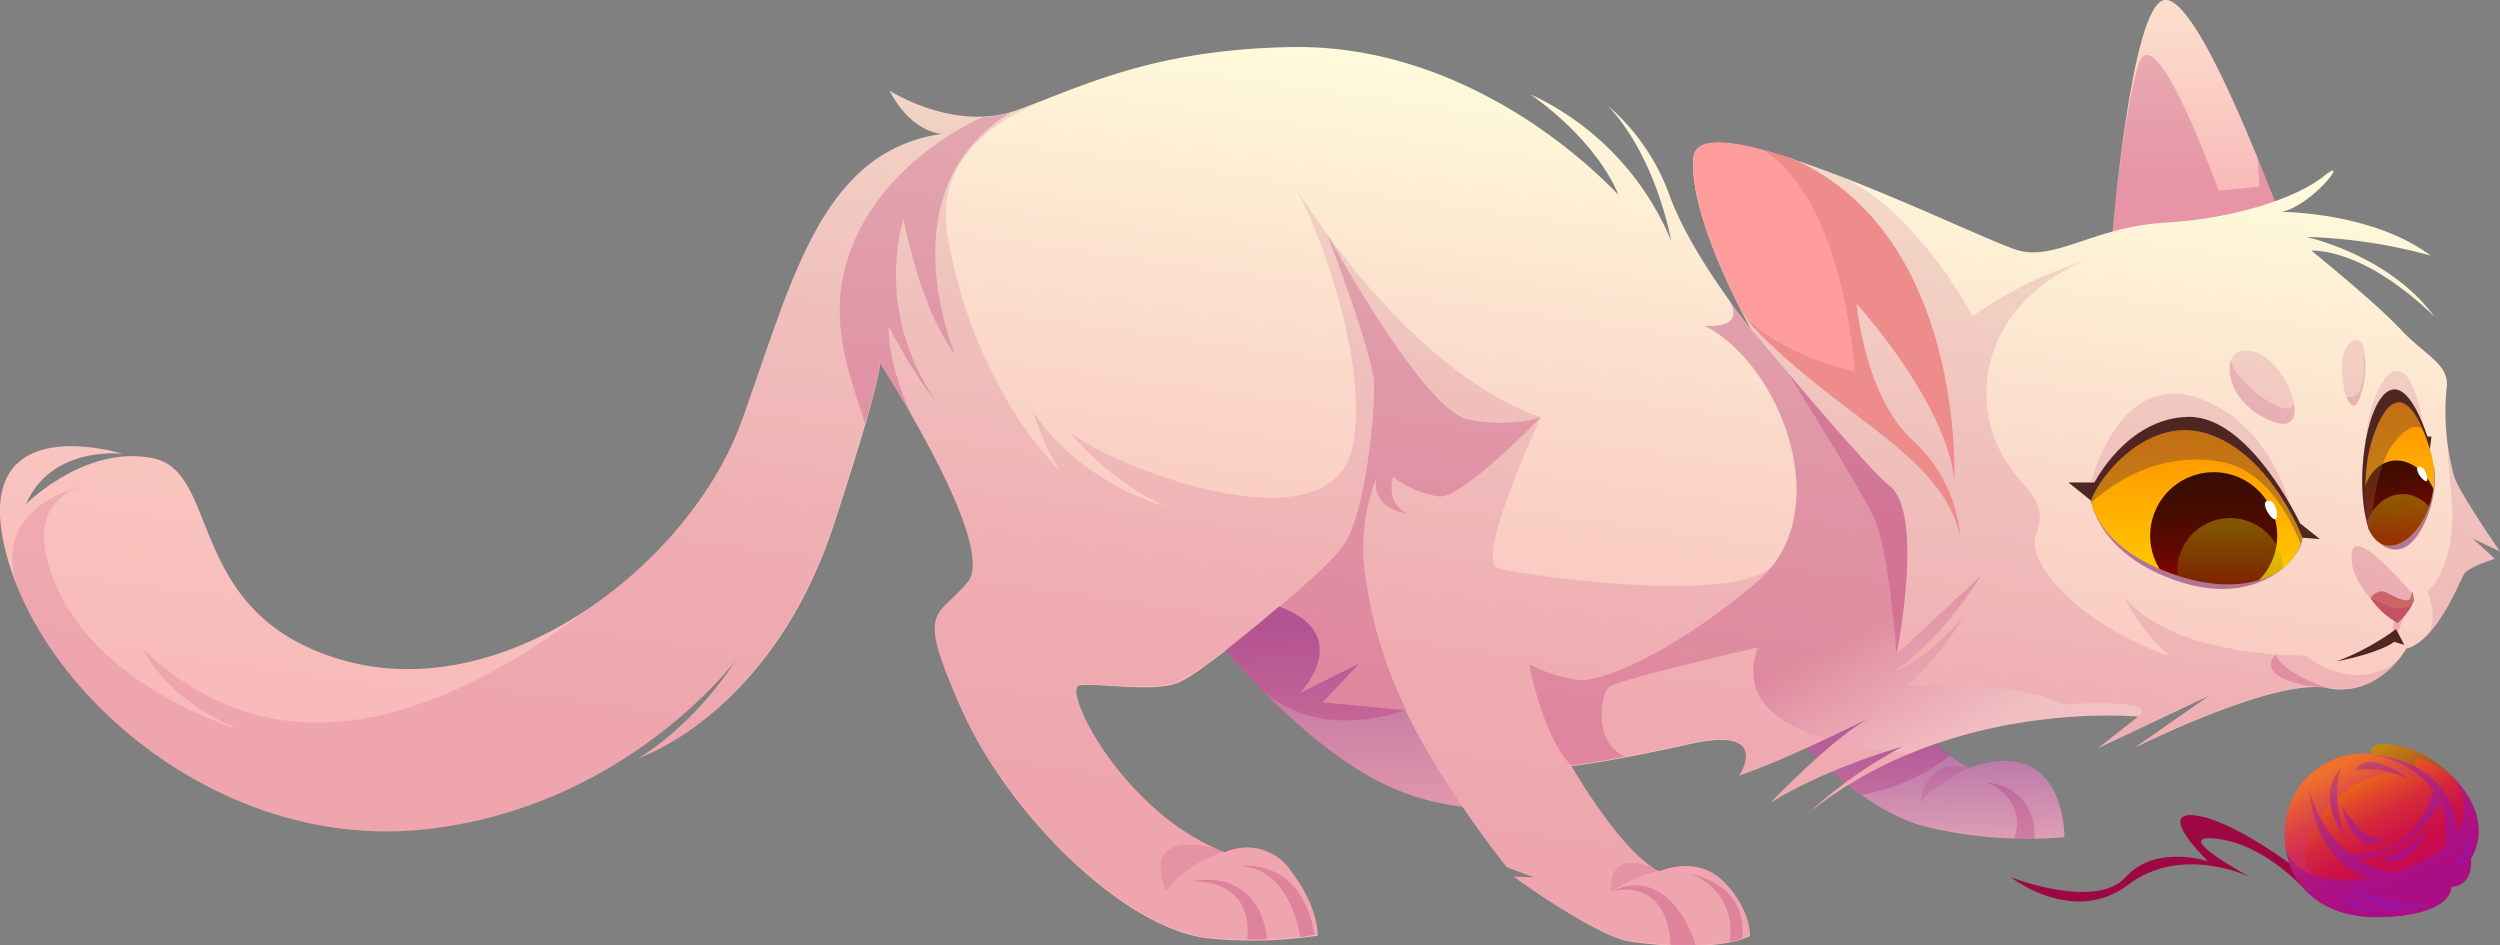 <svg xmlns="http://www.w3.org/2000/svg" xmlns:xlink="http://www.w3.org/1999/xlink" viewBox="0 0 317.66 120.12"><rect x="0" y="0" width="317.66" height="120.12" fill="#808080" stroke="none"/><defs><style>.cls-1{fill:none;}.cls-2{isolation:isolate;}.cls-3{fill:url(#Áåçûìÿííûé_ãðàäèåíò_112);}.cls-10,.cls-4,.cls-8{fill:#a6025b;}.cls-26,.cls-4{opacity:0.21;}.cls-10,.cls-12,.cls-14,.cls-17,.cls-19,.cls-23,.cls-26,.cls-29,.cls-4,.cls-8{mix-blend-mode:multiply;}.cls-5{fill:url(#Áåçûìÿííûé_ãðàäèåíò_89);}.cls-6{fill:url(#Áåçûìÿííûé_ãðàäèåíò_112-2);}.cls-7{fill:url(#Áåçûìÿííûé_ãðàäèåíò_88);}.cls-8{opacity:0.12;}.cls-9{fill:#ff9d9c;}.cls-10{opacity:0.18;}.cls-11{fill:#4f2622;}.cls-12{opacity:0.19;}.cls-13{fill:#9f473d;}.cls-14{fill:#5b025b;opacity:0.45;}.cls-15{clip-path:url(#clip-path);}.cls-16{fill:url(#Áåçûìÿííûé_ãðàäèåíò_87);}.cls-17{fill:url(#Áåçûìÿííûé_ãðàäèåíò_114);}.cls-18,.cls-24{opacity:0.32;}.cls-18,.cls-24,.cls-30,.cls-31{mix-blend-mode:screen;}.cls-18{fill:url(#Áåçûìÿííûé_ãðàäèåíò_450);}.cls-19{fill:#834a2c;opacity:0.47;}.cls-20{fill:#fff;}.cls-21{clip-path:url(#clip-path-2);}.cls-22{fill:url(#Áåçûìÿííûé_ãðàäèåíò_87-2);}.cls-23{fill:url(#Áåçûìÿííûé_ãðàäèåíò_114-2);}.cls-24{fill:url(#Áåçûìÿííûé_ãðàäèåíò_450-2);}.cls-25{fill:#c66;}.cls-26{fill:url(#Áåçûìÿííûé_ãðàäèåíò_86);}.cls-27{fill:#9d0742;}.cls-28{fill:url(#Áåçûìÿííûé_ãðàäèåíò_164);}.cls-29{fill:#9017ba;opacity:0.5;}.cls-30,.cls-31{opacity:0.3;}.cls-30{fill:url(#Áåçûìÿííûé_ãðàäèåíò_325);}.cls-31{fill:url(#Áåçûìÿííûé_ãðàäèåíò_162);}</style><linearGradient id="Áåçûìÿííûé_ãðàäèåíò_112" x1="226.86" y1="148.6" x2="226.86" y2="130.32" gradientTransform="translate(17.38 -33.54) rotate(-0.19)" gradientUnits="userSpaceOnUse"><stop offset="0" stop-color="#f8bbba"/><stop offset="1" stop-color="#ba77ab"/></linearGradient><linearGradient id="Áåçûìÿííûé_ãðàäèåíò_89" x1="261.41" y1="60.1" x2="261.41" y2="37.61" gradientTransform="translate(17.38 -33.54) rotate(-0.19)" gradientUnits="userSpaceOnUse"><stop offset="0.11" stop-color="#f8bbba"/><stop offset="1" stop-color="#fcdccb"/></linearGradient><linearGradient id="Áåçûìÿííûé_ãðàäèåíò_112-2" x1="155.52" y1="143.48" x2="155.52" y2="114" xlink:href="#Áåçûìÿííûé_ãðàäèåíò_112"/><linearGradient id="Áåçûìÿííûé_ãðàäèåíò_88" x1="133.68" y1="152.87" x2="149.93" y2="39.75" gradientTransform="translate(17.38 -33.54) rotate(-0.19)" gradientUnits="userSpaceOnUse"><stop offset="0.14" stop-color="#f8bbba"/><stop offset="0.34" stop-color="#f9c3be"/><stop offset="0.65" stop-color="#fbdaca"/><stop offset="1" stop-color="#fffbdb"/></linearGradient><clipPath id="clip-path"><path class="cls-1" d="M301,67.27a23.42,23.42,0,0,1,.4-11.44c1.84-5.65,4.61-7.28,7.33,1.15S303.69,73.15,301,67.27Z"/></clipPath><linearGradient id="Áåçûìÿííûé_ãðàäèåíò_87" x1="287.27" y1="104.65" x2="287.27" y2="85.61" gradientTransform="translate(17.38 -33.54) rotate(-0.19)" gradientUnits="userSpaceOnUse"><stop offset="0" stop-color="#ffcd00"/><stop offset="1" stop-color="#ff9000"/></linearGradient><linearGradient id="Áåçûìÿííûé_ãðàäèåíò_114" x1="309.01" y1="71.53" x2="309.01" y2="57.01" gradientTransform="matrix(1.01, -0.23, 0.19, 0.83, -20.26, 80.59)" gradientUnits="userSpaceOnUse"><stop offset="0" stop-color="#9d0000"/><stop offset="0.16" stop-color="#820400"/><stop offset="0.39" stop-color="#620800"/><stop offset="0.61" stop-color="#4b0b00"/><stop offset="0.82" stop-color="#3d0d00"/><stop offset="1" stop-color="#380e00"/></linearGradient><linearGradient id="Áåçûìÿííûé_ãðàäèåíò_450" x1="287.68" y1="90.17" x2="287.68" y2="78.04" gradientTransform="matrix(1, 0, 0, 1.06, 17.32, -19.37)" gradientUnits="userSpaceOnUse"><stop offset="0"/><stop offset="0.48" stop-color="#818100"/><stop offset="0.84" stop-color="#dbdb00"/><stop offset="1" stop-color="#ff0"/></linearGradient><clipPath id="clip-path-2"><path class="cls-1" d="M292.54,68.29S288.65,58,280.83,55.23s-14.15,5.43-15.13,8.39c0,0,.65,5.65,9.81,9.12S291.57,73.32,292.54,68.29Z"/></clipPath><linearGradient id="Áåçûìÿííûé_ãðàäèåíò_87-2" x1="261.41" y1="108.67" x2="261.41" y2="89.07" xlink:href="#Áåçûìÿííûé_ãðàäèåíò_87"/><linearGradient id="Áåçûìÿííûé_ãðàäèåíò_114-2" x1="263.57" y1="110.46" x2="263.57" y2="94.34" gradientTransform="translate(17.38 -33.54) rotate(-0.19)" xlink:href="#Áåçûìÿííûé_ãðàäèåíò_114"/><linearGradient id="Áåçûìÿííûé_ãðàäèåíò_450-2" x1="265.65" y1="113.72" x2="265.65" y2="100.24" gradientTransform="translate(298.76 -213.4) rotate(71.14)" xlink:href="#Áåçûìÿííûé_ãðàäèåíò_450"/><linearGradient id="Áåçûìÿííûé_ãðàäèåíò_86" x1="220.75" y1="133.91" x2="194" y2="80.7" gradientTransform="translate(17.38 -33.54) rotate(-0.19)" gradientUnits="userSpaceOnUse"><stop offset="0" stop-color="#fff"/><stop offset="0.05" stop-color="#f2dbe8"/><stop offset="0.16" stop-color="#d381ad"/><stop offset="0.31" stop-color="#a6025b"/></linearGradient><linearGradient id="Áåçûìÿííûé_ãðàäèåíò_164" x1="297.88" y1="96.91" x2="308.06" y2="116.88" gradientUnits="userSpaceOnUse"><stop offset="0" stop-color="#ff9000"/><stop offset="0.12" stop-color="#ee6817"/><stop offset="0.24" stop-color="#e0452b"/><stop offset="0.36" stop-color="#d52a3b"/><stop offset="0.49" stop-color="#cd1646"/><stop offset="0.62" stop-color="#c90b4d"/><stop offset="0.75" stop-color="#c7074f"/></linearGradient><linearGradient id="Áåçûìÿííûé_ãðàäèåíò_325" x1="304.03" y1="92.72" x2="314.21" y2="112.7" gradientUnits="userSpaceOnUse"><stop offset="0" stop-color="#477c24"/><stop offset="0.24" stop-color="#447520"/><stop offset="0.59" stop-color="#3a6113"/><stop offset="1" stop-color="#2c4200"/></linearGradient><linearGradient id="Áåçûìÿííûé_ãðàäèåíò_162" x1="295.68" y1="96.98" x2="305.86" y2="116.95" gradientUnits="userSpaceOnUse"><stop offset="0" stop-color="#d12990"/><stop offset="0.35" stop-color="#ca2e92"/><stop offset="0.87" stop-color="#b63d96"/><stop offset="1" stop-color="#b04297"/></linearGradient></defs><title>angry2</title><g class="cls-2"><g id="Calque_2" data-name="Calque 2"><g id="Ñëîé_1" data-name="Ñëîé 1"><path class="cls-3" d="M227,92.26s8.64,10.38,17.5,12.74a55.09,55.09,0,0,0,17.82,1.38s.21-13.18-12.11-8.81c0,0-5.74-2.73-7.44-7.87S227,92.26,227,92.26Z"/><path class="cls-4" d="M252.45,99.47s5.15,1.74,3.5,7.12h2.51A6.3,6.3,0,0,0,252.45,99.47Z"/><path class="cls-4" d="M247.75,96a25.22,25.22,0,0,1-11.24,5,52.42,52.42,0,0,1-7.39-6.42c-4.2-4.29,15.13-8,15.13-8l-.7,6.82,2,.71Z"/><path class="cls-5" d="M268.37,30.24S270.73.75,275,0s13.54,24.53,14.56,26.74S268.37,30.24,268.37,30.24Z"/><path class="cls-4" d="M271.71,8.25c2.09-6.8,10.19,16,10.19,16l5.2-.55L286.87,20l2.72,6.74-5.53,1.87-15.69,1.61S269.72,14.71,271.71,8.25Z"/><path class="cls-6" d="M156.88,77.81,154,80.54S162.91,92,173,98.06a31.35,31.35,0,0,0,19.63,4.48l-2.13-27.38-30.62-1.81Z"/><path class="cls-7" d="M293.67,31.83s8.19,6.61,11.34,10,6.38,4.46,5.85,7.6a31.34,31.34,0,0,0,1,11.21c.72,2.06,5.77,9.4,5.77,9.4l-3.42-1.6L317,71s-3.22,1-3.85,1.89-3.38,8.45-7.41,9.54c0,0-3.39,6.29-10.12,5s-24.46,7.62-24.46,7.62l9.57-6.67-14.15,6.68,5.1-4s-23.6-2.35-41.67,12.07a56,56,0,0,1,11.81-8.3s-9.59,2.64-16.84,7.15c0,0,8.14-8.55,13-11,0,0-10.59,5.39-17,7.56,0,0,4.28-6.35-6.24-4s-15.06,2.81-15.06,2.81,6.38,11.1,11.17,13.35c0,0,4.66-2.16,8.14,1.29s3.37,6.93,3.37,6.93-3.7,2.28-15.07.76c-4.38-.58-15-8.32-15-8.32l2.63.11-3.48-1.3s-8.16-10.14-12.86-19.93l-10.53-1,4.65-4.92-7.52,3.73s7.15-7.32-2.67-11c0,0-9.78,8.52-12.88,9.73s-10.05,0-12.44.28,5.44,16.24,18.47,21.22a6.74,6.74,0,0,1,8.38,2.37c3.61,4.77,3.38,8.24,3.38,8.24a55.7,55.7,0,0,1-13.26.4c-11.06-.75-26.12-15.94-32-29.2s-3.14-11.35.79-16.14-11.46-28.31-11.46-28.31,2.42-3.24-5.51,20.95S81.13,96.33,81.13,96.33s6.65-3.69,12.4-12.48c0,0-14,18.82-39.63,21.54S5.31,88.44.7,70,15.61,57.67,15.61,57.67s-9-1.16-12.3,6.38c0,0,7.63-7.68,16.25-5.79S23.45,78.46,44,84,87.77,71.55,94.29,53.35,104.43,19.23,119.73,17c0,0-3.83,0-6.71-5.48,0,0,8.26,5.35,16.27,2.46s17.08-7.71,34.89-8,32.93,9.94,41.45,18.76c0,0-2.18-6.33-11.17-12.76a35.59,35.59,0,0,1,17.88,18.6S210.51,20,204.27,13.4A27.23,27.23,0,0,1,212.2,25c2.9,7.76,10.22,16.71,10.22,16.71S214.49,27.6,215.18,20s36.51,10.52,41.3,11.82,9.67-3,18.64-3.53,16.74-3.16,20.19-5.93-1.3,3.6-5.36,4.57c0,0,11.48,0,18.91,5.55A66.57,66.57,0,0,0,293,30.1s10.53,2.23,16.3,10.11C309.25,40.21,301.45,32,293.67,31.83Z"/><path class="cls-8" d="M293,83.31c-18.92-.29-23.16-7.63-23.16-7.63a23.9,23.9,0,0,0,5.85,7.69c-10.59-3.55-18.42-11.6-17-15.37s-.54-5.11-2.52-7.62a16.26,16.26,0,0,1-2.65-16.33c3-7.83,11.32-10.87,11.32-10.87a49.87,49.87,0,0,0-14.21,7s-7.21-13.87-17.28-18c-9.29-3.55-17.85-5.9-18.18-2.19-.69,7.65,7.24,21.74,7.24,21.74s-1.31-1.62-3-4.06c2.93,4.38-2.81,3.72-2.81,3.72,9.18,4.83,15.64,21.07,8.79,30.25-3.89,5.42-32,1.49-35.06.54S195.79,53,195.79,53s-14.91-3.76-31.14-29.07c2.31,3.79,9.42,21.77,7.24,32.77-2.65,13.3-29.79,3-36-1.79A36.61,36.61,0,0,0,148,64.32s-10.41-2.63-16.74-12a32,32,0,0,0,3.46,7.53S124,50,120.44,30.24C118.5,19.5,127.75,15,131.74,13.08c-.83.32-1.65.64-2.45.93-8,2.89-16.27-2.46-16.27-2.46C115.9,17,119.73,17,119.73,17c-15.3,2.2-18.92,18.12-25.44,36.32C91,62.42,83.66,71.44,74.53,77.53,52.66,94,33.4,97,18.16,82.46c0,0,2.51,6.1,12.2,10.23,0,0-16.51-4.84-22.61-17C1.85,63.85,9.88,62,10.41,61.84c-.58.12-11.73,2.54-8.1,13,7,16.85,28.21,33,51.59,30.56,25.58-2.72,39.63-21.54,39.63-21.54-5.75,8.79-12.4,12.48-12.4,12.48S98,90.65,105.94,66.47s5.51-20.95,5.51-20.95S126.84,69,122.91,73.83s-6.69,2.89-.79,16.14,21,28.45,32,29.2a55.7,55.7,0,0,0,13.26-.4s.23-3.47-3.38-8.24a6.74,6.74,0,0,0-8.38-2.37c-13-5-20.86-21-18.47-21.22s9.33.92,12.44-.28a33.87,33.87,0,0,0,6.06-4.1c3,3.56,9.84,11,17.3,15.5a32.36,32.36,0,0,0,12.89,4.43c3,4.46,5.56,7.59,5.56,7.59l3.48,1.3-2.63-.11s10.59,7.74,15,8.32c11.37,1.52,15.07-.76,15.07-.76s.11-3.47-3.37-6.93-8.14-1.29-8.14-1.29c-4.79-2.25-11.17-13.35-11.17-13.35s4.55-.5,15.06-2.81c.66-.14,1.26-.25,1.81-.33a14.68,14.68,0,0,1,2.11-.17,6.64,6.64,0,0,1,1.06.08l.43.08a3.54,3.54,0,0,1,.7.26,1.74,1.74,0,0,1,.89,1,2.66,2.66,0,0,1,.1.49,5.15,5.15,0,0,1-.86,2.64l1.25-.44c2.16-.8,4.64-1.85,7-2.91,3.74-1.68,7.14-3.37,8.35-4l.46-.24a25.56,25.56,0,0,0-4.06,2.75c-2.17,1.71-4.39,3.77-6.08,5.4s-2.83,2.84-2.83,2.84a55.13,55.13,0,0,1,7.12-3.66c1.12-.48,2.21-.92,3.23-1.3l1.55-.58.81-.29c2.46-.85,4.13-1.32,4.13-1.32-1.39.71-2.71,1.48-3.94,2.26a57,57,0,0,0-7.87,6c.83-.67,1.68-1.28,2.53-1.88l.5-.35q1.25-.84,2.49-1.59L236,99c.81-.47,1.62-.92,2.44-1.34l.22-.12c.87-.44,1.74-.84,2.62-1.23l.5-.22c.87-.38,1.73-.73,2.59-1l.3-.11c.83-.31,1.66-.59,2.49-.86l.28-.09c.86-.27,1.72-.52,2.57-.75l.4-.1c.86-.23,1.71-.44,2.54-.62A66,66,0,0,1,271.71,91l-5.1,4,14.15-6.68-9.57,6.67s17.73-8.94,24.46-7.62a9.25,9.25,0,0,0,9-3.43C298.94,88.41,293,83.31,293,83.31Z"/><path class="cls-8" d="M313.18,72.93C313.81,72,317,71,317,71l-2.79-2.59,3.42,1.6s-5.05-7.34-5.77-9.4a26.6,26.6,0,0,1-1-5.39c.11,1.49.31,4,.65,8.21.7,8.83-3.07,11.67-3.07,11.67s1.5,3.71,0,5.55C311,78.07,312.71,73.61,313.18,72.93Z"/><path class="cls-9" d="M249.06,68a18.7,18.7,0,0,0-6.14-12.18c-6-5.6-7-17.2-7-17.2S247.21,50.94,248.32,61c0,0,1.44-31.17-20.64-40.87-6.83-2.24-12.24-3.09-12.5-.16-.49,5.44,3.38,14.13,5.66,18.7A12.4,12.4,0,0,0,223,41.79C233.94,53.13,246.64,57.75,249.06,68Z"/><path class="cls-10" d="M304.31,78.29c0,.17-.35,2.18-.35,2.18l.63.23.82-2.41Z"/><path class="cls-11" d="M296.88,84.05a31.93,31.93,0,0,0,7.57-4.11l1.05,2-1.29-.39S302.81,82.84,296.88,84.05Z"/><path class="cls-8" d="M265.7,61.29s3.56-14.74,14.16-10.52,12,17.26,12,17.26Z"/><path class="cls-8" d="M300.19,61.23c.08-13.22,5.52-20,7.68-7.47S300.19,61.23,300.19,61.23Z"/><g class="cls-12"><path class="cls-13" d="M242.92,55.85c-6-5.6-7-17.2-7-17.2S247.21,50.94,248.32,61c0,0,1.44-31.17-20.64-40.87-1.36-.45-2.67-.84-3.89-1.15.16.07,9.69,4.21,11.9,28.22,0,0-8.46-1.69-13.69-6.64a11,11,0,0,0,1,1.25c10.93,11.34,23.63,16,26.05,26.24A18.7,18.7,0,0,0,242.92,55.85Z"/></g><path class="cls-14" d="M265.7,63.62s.89,6.93,11.25,10.3,15.72-3.44,15.59-5.63Z"/><path class="cls-14" d="M301.25,67.68s1.58,2.82,4,2,4.53-6.21,4.09-10S301.25,67.68,301.25,67.68Z"/><path class="cls-11" d="M265.7,63.62l-2.88-2.32h3.32s4.15-8.22,11.95-8.33S292.26,66.5,292.26,66.5l2.52,2-2.24-.17Z"/><path class="cls-11" d="M301,67.27s-1.47-3.8-.55-10.35,4.31-12.14,8-1.45h.5l-.27,2.23Z"/><g class="cls-15"><path class="cls-16" d="M301.23,68.25s-1.62-6.76.21-12.42,4.61-7.28,7.33,1.15S303.89,74.13,301.23,68.25Z"/><path class="cls-17" d="M309.68,63.6c.75,3.34-.72,6.5-3.27,7.07s-5.22-1.68-6-5,.73-6.5,3.28-7.07S308.94,60.25,309.68,63.6Z"/><path class="cls-18" d="M310.41,69.22c0,3.56-2.26,6.46-5.09,6.47s-5.12-2.87-5.13-6.44,2.27-6.47,5.09-6.48S310.4,65.65,310.41,69.22Z"/><path class="cls-19" d="M301.23,68.25s.22-8.61,3-12.06,3.82-1.3,3.82-1.3l-.61-4.63-4.33-.46L297,55.14l2.66,11.41Z"/><path class="cls-20" d="M307.18,59.42c-.26.23.33,1.36,1,1.71S308.06,58.68,307.18,59.42Z"/></g><g class="cls-21"><path class="cls-22" d="M292.54,68.29S288.65,58,280.83,55.23s-14.15,5.43-15.13,8.39c0,0,.65,5.65,9.81,9.12S291.57,73.32,292.54,68.29Z"/><path class="cls-23" d="M289.35,68a8.07,8.07,0,1,1-8.09-8A8.06,8.06,0,0,1,289.35,68Z"/><circle class="cls-24" cx="283.38" cy="72.56" r="6.74" transform="translate(123.93 317.81) rotate(-71.33)"/><path class="cls-19" d="M265.08,64.52s6.91-7.63,17-5.87,12.5,18.55,12.5,18.55V61.84L279.44,51.19l-12.36,3-4.41,7.26Z"/><path class="cls-20" d="M288.47,63.65c.53.1,1.12,1.54.74,2.24S286.72,63.32,288.47,63.65Z"/></g><path class="cls-8" d="M284.74,44.62c-2.72.65-1.82,6.78,4.12,9S289.82,43.41,284.74,44.62Z"/><path class="cls-8" d="M288.86,53.57c2.29.83,2.95-.5,2.61-2.37-.56,2.7-8.29-3.29-7.89-5.54C282.64,47.64,284.13,51.84,288.86,53.57Z"/><path class="cls-8" d="M299.53,43.18c1.11,0,1.41,3.73.37,7.19C298.4,55.34,295.7,43.37,299.53,43.18Z"/><path class="cls-8" d="M299.9,50.37c-.58,1.56-1,1.51-1.79,0,2.73.8,2.35-4.81,2.08-6.47C300.59,46.37,300.93,47.62,299.9,50.37Z"/><path class="cls-10" d="M301.2,76s-3-3.14-2.32-6,7.56,5.37,7.56,5.37l.05,1.12Z"/><path class="cls-25" d="M301.2,76a9.91,9.91,0,0,0,3.45,3.15,8.18,8.18,0,0,0,2.09-2.87s-.22-1.6-.3-.92c-.06.51-.26.94-.56.93-1.34-.06-2.52-1.13-3.24-1.16A1.83,1.83,0,0,0,301.2,76Z"/><path class="cls-26" d="M262.29,89.52c-7.31-3.45-20-2.33-20-2.33a37.48,37.48,0,0,0,7.12-8.72c-5.5,6.15-8.68,6.81-8.68,6.81,6.2-4.21,11-12.15,11-12.15L241,83.13s3.59-17.95-.91-21.41c-3-2.33-17.65-20-17.65-20s-1.31-1.62-3-4.06c2.93,4.38-2.81,3.72-2.81,3.72,9.95,5.23,16.71,23.86,6.81,32.39s-19.69,13-22.92,12.63a19.3,19.3,0,0,1-6.23-2s1.83,9.53,5.42,12.87c0,0,2.14-.24,6.88-1.13-4.08-1.37-3.39-8.14-2-8.94,1.68-1,18.77-4.94,18.77-4.94-2.21,6.27,2.26,9.74,8.64,11.63,3.44-1.6,6.06-2.94,6.06-2.94a28.16,28.16,0,0,0-4.75,3.31,54.79,54.79,0,0,0,6.51,1.18c1.3-.42,2.11-.65,2.11-.65-.46.24-.92.48-1.37.73q1.08.12,2.16.21A67.26,67.26,0,0,1,271.71,91C274.68,88.65,262.29,89.52,262.29,89.52Z"/><path class="cls-4" d="M204.72,113.26s7.05-2.16,7.56,6.8h3.18S212.48,109.65,204.72,113.26Z"/><path class="cls-4" d="M214.52,111a7.49,7.49,0,0,1,5.21,8.69l1.61-.41S222.66,112.61,214.52,111Z"/><path class="cls-4" d="M301.2,76s4.42,2.64,5.54.28a5.88,5.88,0,0,1-2.09,2.87A11.41,11.41,0,0,1,301.2,76Z"/><path class="cls-4" d="M238.05,65.6c2,4.08,2.93,17.53,2.93,17.53s3.59-17.95-.91-21.41c-1.89-1.45-8.29-8.88-12.83-14.27C227.24,47.45,236.05,61.52,238.05,65.6Z"/><path class="cls-4" d="M151.06,112s8.25-.79,7.42,7.38l2.51,0S160.67,110.29,151.06,112Z"/><path class="cls-4" d="M165.21,119.07s-1.19-9-7.81-9c0,0,7.89-1.43,9.64,8.72Z"/><path class="cls-4" d="M195.79,53s-9.87,10.28-12.92,10.09A12.26,12.26,0,0,1,177,60.57s-1.07,3.36,1.89,4.72c0,0-4.76-.56-4-4.58a24.55,24.55,0,0,0-1.49,11.85,55.73,55.73,0,0,0,5.26,17.59S168,94.58,160.29,87.61l-4.61-5s12-9.21,14.91-13.14,4.12-16.86,4-20.72-6-19.11-6-19.11,12.29,22.61,18,23.68S195.79,53,195.79,53Z"/><path class="cls-4" d="M112.91,41.43s3.5,6.82,6.1,9.6a27.62,27.62,0,0,1-4.22-23.23s2.25,11.84,6.55,17.13c0,0-9-20.87,7.14-30.66l.07,0a14.7,14.7,0,0,1-3.71.62c-.15.07-14.25,6-17.55,19.5-2.06,8.42,1.9,16.25,2.61,19.47,2-6.59,1.89-7.75,1.89-7.75s1.77,2.67,4.22,7C112.64,46.1,112.91,41.43,112.91,41.43Z"/><path class="cls-8" d="M204.72,113.26a20.28,20.28,0,0,1,6.09-2.65S204.32,107.15,204.72,113.26Z"/><path class="cls-8" d="M148.16,113.26s1.89-3.22,7.49-5.1C155.65,108.16,144.66,104.28,148.16,113.26Z"/><path class="cls-8" d="M250.23,97.57s-4.4,2.08-6.24,4.35C244,101.92,244.64,96,250.23,97.57Z"/><path class="cls-4" d="M289.15,83.14s.72,2.48,7,4.37C296.12,87.51,286.05,86.83,289.15,83.14Z"/><path class="cls-27" d="M293.07,113.26s-5-5.89-11.35-6.68,4.21,4.87,4.21,4.87-8.68-4.25-15.57,1-14.89-1-14.89-1,10.8,4.25,14.63,0,10.47-2,10.47-2-6.55-6.3-1.81-5.86,12.8,6.59,12.8,6.59Z"/><path class="cls-28" d="M301.25,95.81s-.61-2.15,4.31-.84,12,7.94,8.41,14.13c0,0,.45,3.42-2.48,3.57,0,0,.31,3.47-8.47,3.85s-12.93-4.81-12.7-11A10,10,0,0,1,301.25,95.81Z"/><path class="cls-29" d="M303,116.52c8.78-.38,8.47-3.85,8.47-3.85,2.93-.15,2.48-3.57,2.48-3.57,2.3-3.92.29-8-2.75-10.83.47.48,3.38,3.66,1,7.41a9.61,9.61,0,0,0-2.8-6.45c-1.71-1.67-4.29-3-8.18-3.42,0,0,5.19.74,7.94,4.63-.63,2.59-2.86,8.33-10.54,8.09a14.77,14.77,0,0,1-5.17-8.35c.42,6.65,3.88,9.94,7.34,11.42-4.92.67-9.64-.38-10.4-4C291.11,112.83,295.25,116.86,303,116.52Zm-3.32-7.27c2.32-.44,7.78-2,10.35-7.31a10.52,10.52,0,0,1,.69,5.48l-.17.17a17.23,17.23,0,0,1-6.52,3.32A13,13,0,0,1,299.7,109.25Z"/><path class="cls-29" d="M298.56,112.64s6.7,2.88,9.76,2.19C308.32,114.83,303.41,117.77,298.56,112.64Z"/><path class="cls-29" d="M311.66,110.15s2.08-1.19,1.91-4.61C313.57,105.54,315.36,109.63,311.66,110.15Z"/><path class="cls-29" d="M297.86,112.71s.76,2.27,4.15,2.77C302,115.48,297.65,116.44,297.86,112.71Z"/><path class="cls-29" d="M297.92,106.18s-4-4.7-.4-8.71C297.52,97.47,296.07,100.65,297.92,106.18Z"/><path class="cls-29" d="M297.54,102.36s2.83,5,5.51,4.17C303.05,106.53,299.38,109.56,297.54,102.36Z"/><path class="cls-29" d="M306.11,99s-5.22-4.09-6.84-1.1C299.27,97.89,302.08,97.15,306.11,99Z"/><path class="cls-29" d="M302.19,109.11s4.4-.79,6.13-4C308.32,105.13,307,110.76,302.19,109.11Z"/><path class="cls-30" d="M301.25,95.81A16.38,16.38,0,0,1,307,97.46c-.47-1.07-.18-1.88,4.25.81a14.19,14.19,0,0,0-5.66-3.3C300.64,93.66,301.25,95.81,301.25,95.81Z"/><path class="cls-31" d="M290.32,105.53a11.65,11.65,0,0,0,.5,3.9,10.91,10.91,0,0,1-.4-1.82c.41,2,2,3.15,4.18,3.73-2.38-1.09-2.08-4-.3-6.82a16.5,16.5,0,0,1-.82-4.34,14.12,14.12,0,0,0,1.31,3.63,13.83,13.83,0,0,1,1.33-1.57,5.51,5.51,0,0,1,1.4-4.77,9.67,9.67,0,0,0-.51,3.92,11.87,11.87,0,0,1,7.08-3.14,10.07,10.07,0,0,0-4.82-.36c1.16-2.15,4.17-.65,5.79.37a8.06,8.06,0,0,1,2.85.73,13.77,13.77,0,0,0-6.66-3.18A10,10,0,0,0,290.32,105.53Z"/></g></g></g></svg>